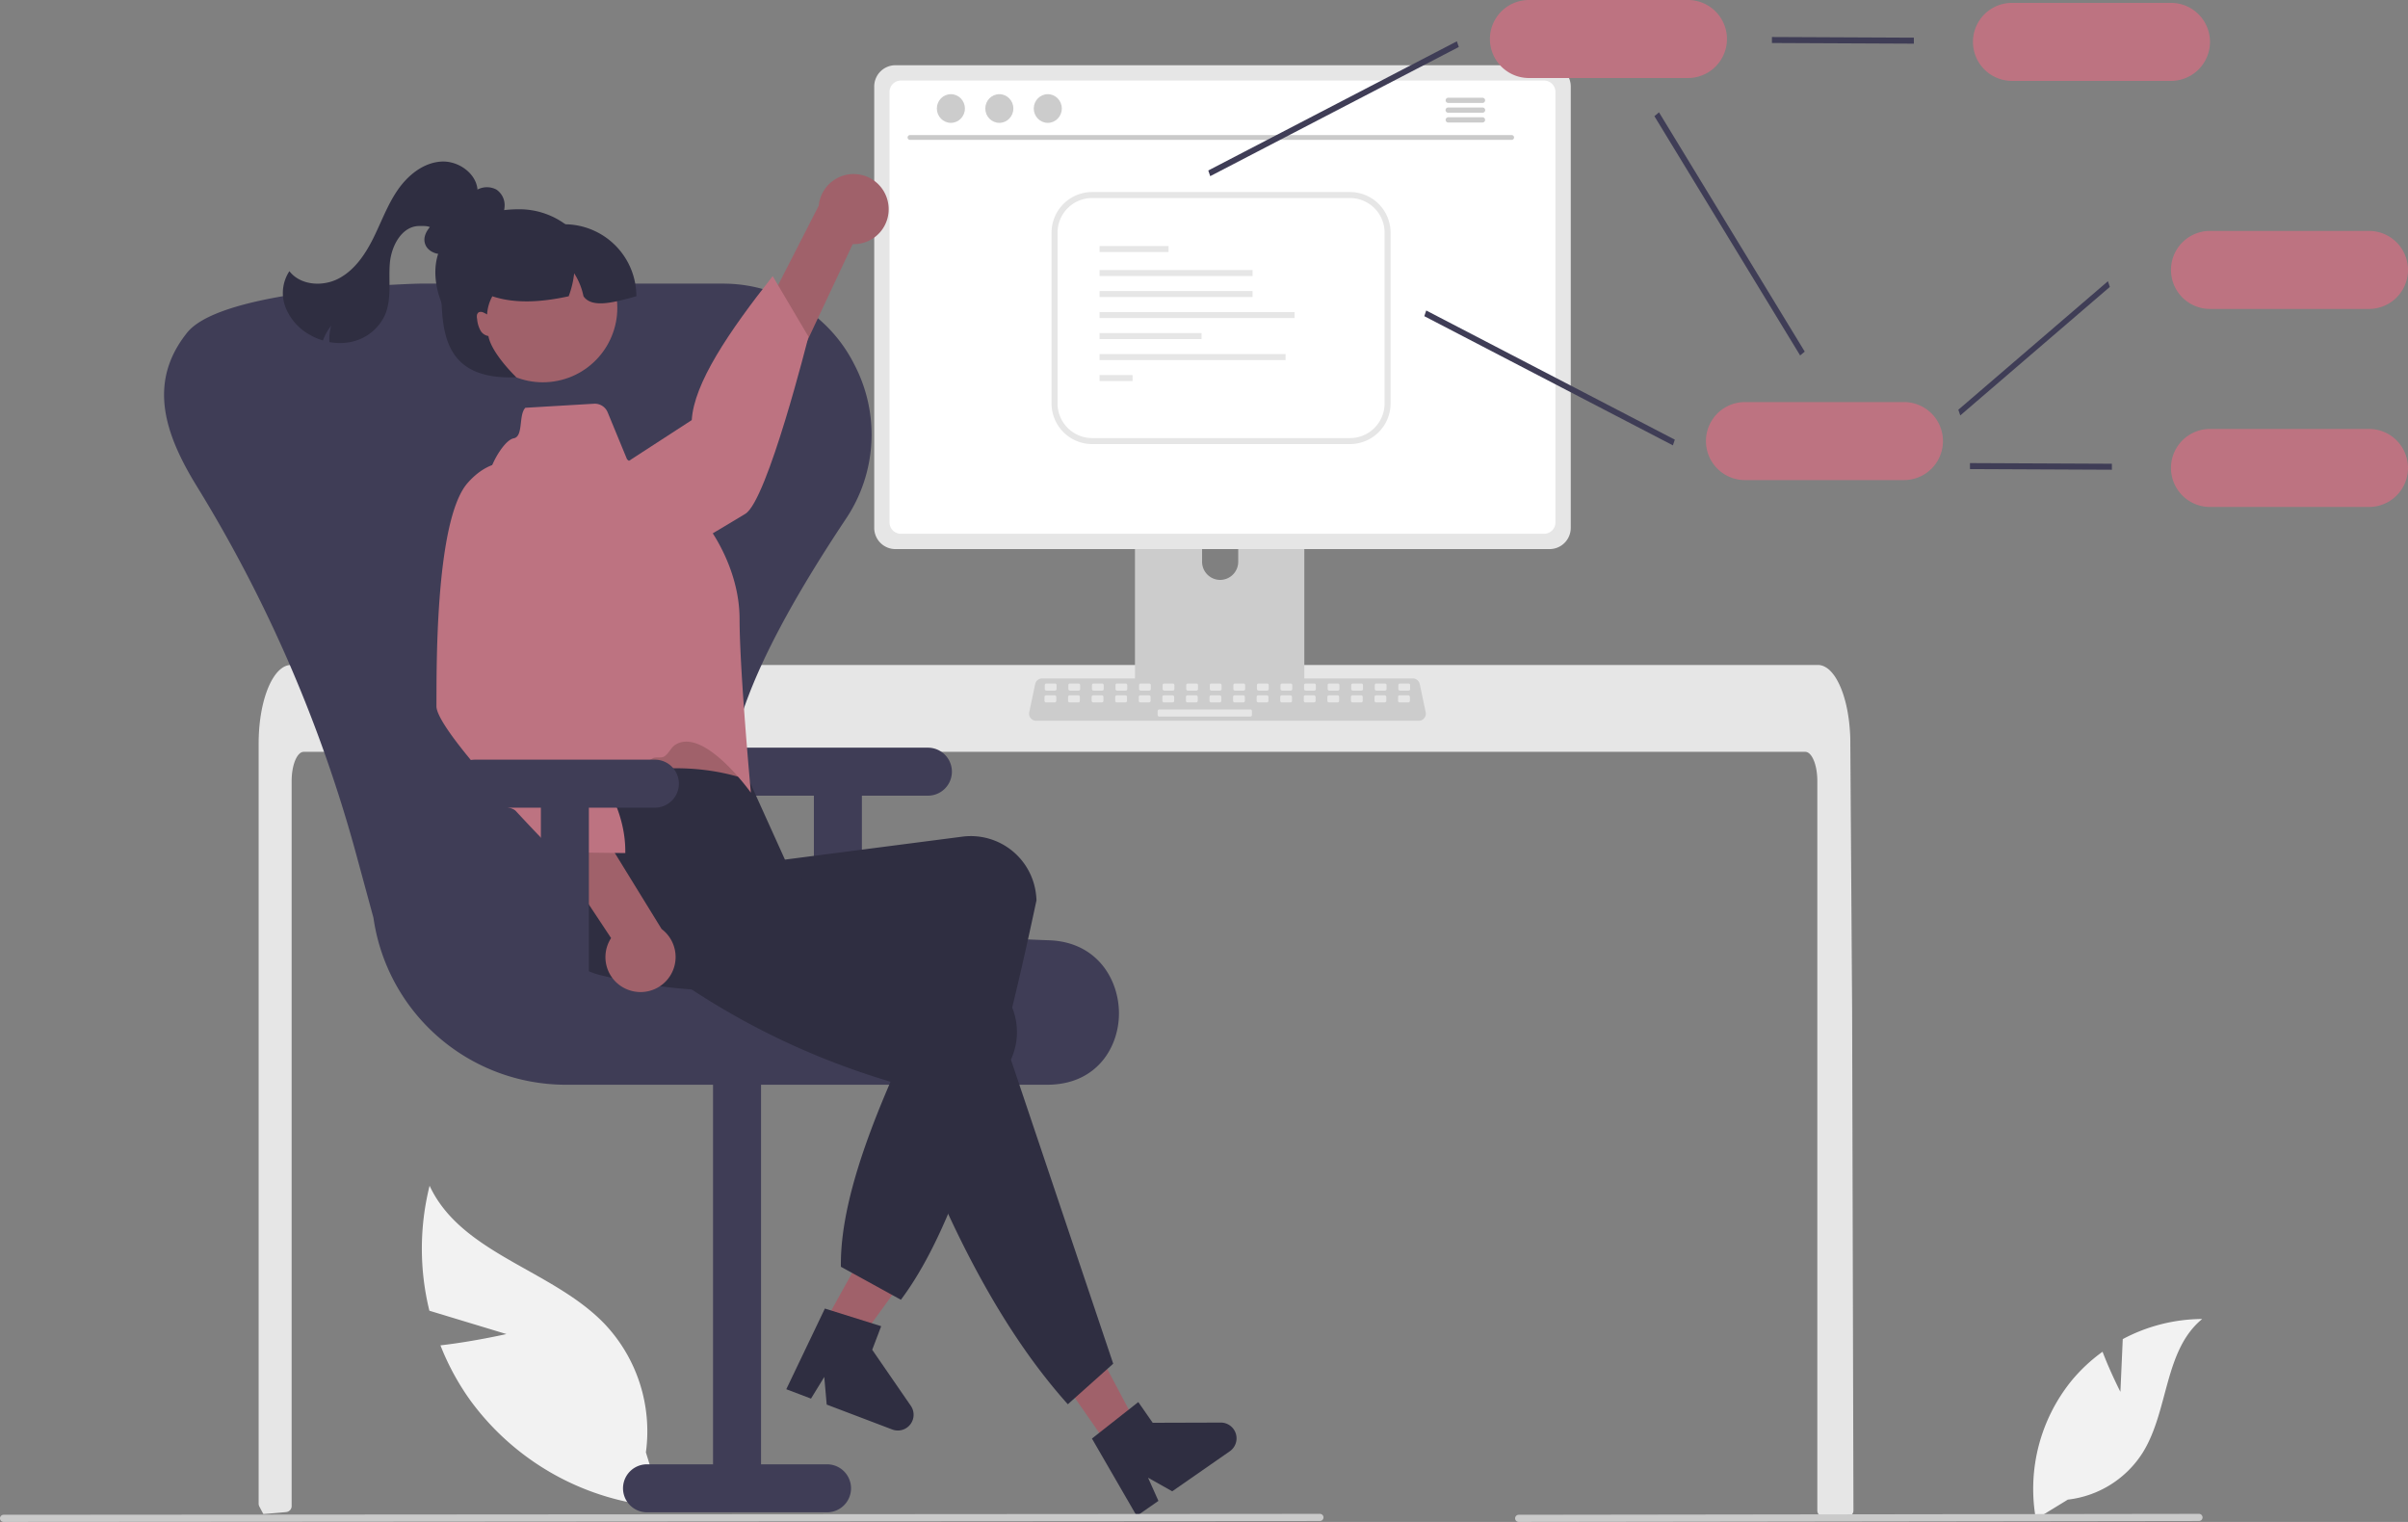 <svg xmlns="http://www.w3.org/2000/svg" data-name="Layer 1" width="802.605" height="507.219"><rect width="100%" height="100%" fill="#808080" stroke="none"/><path d="m706.75 463.87.781-17.577a56.765 56.765 0 0 1 26.478-6.702c-12.717 10.397-11.128 30.438-19.75 44.42a34.144 34.144 0 0 1-25.038 15.778l-10.641 6.515a57.215 57.215 0 0 1 12.06-46.363 55.267 55.267 0 0 1 10.156-9.438c2.549 6.72 5.954 13.366 5.954 13.366ZM168.799 444.61l-25.68-7.776a86.572 86.572 0 0 1 .067-41.654c10.575 22.71 40.792 27.909 58.207 45.916a52.073 52.073 0 0 1 13.888 42.946l5.62 18.181a87.259 87.259 0 0 1-63.976-35.285 84.287 84.287 0 0 1-10.122-18.565c10.892-1.235 21.996-3.764 21.996-3.764Z" fill="#f2f2f2"/><path d="M617.767 503.43a2.038 2.038 0 0 1-.59 1.42 1.988 1.988 0 0 1-1.41.58h-8.04a1.993 1.993 0 0 1-2-2V260.29c0-5.36-1.8-9.71-4.01-9.72h-500.49c-2.22.01-4.01 4.36-4.02 9.72v241.65a2.006 2.006 0 0 1-1.81 1.99c-1.62.16-3.24.3-4.85.43-.04 0-.08.01-.12.01-.88.08-1.76.14-2.64.21h-.01c-.46-.83-.9-1.68-1.35-2.53a2.088 2.088 0 0 1-.22-.93V247.68c0-1.48.06-2.97.16-4.44a56.853 56.853 0 0 1 .75-6.02c1.69-9.29 5.51-15.58 9.85-15.6h509a4.683 4.683 0 0 1 1.84.39 7.174 7.174 0 0 1 2.27 1.59 14.072 14.072 0 0 1 2.23 3.05c2.14 3.77 3.67 9.39 4.21 15.93 0 .06.01.12.01.18.14 1.62.21 3.27.2 4.92l.14 21.43.09 12.78.27 40.1.1 14.24Z" fill="#e6e6e6"/><path d="M432.017 147.486h-51.005a2.721 2.721 0 0 0-2.718 2.725v80.574h56.448V150.21a2.723 2.723 0 0 0-2.725-2.725Zm-25.33 45.782a6.051 6.051 0 0 1-6.024-6.023v-9.294a6.023 6.023 0 0 1 12.046 0v9.294a6.051 6.051 0 0 1-6.023 6.023Z" fill="#ccc"/><path d="M378.12 228.207v7.774a1.523 1.523 0 0 0 1.52 1.52h53.757a1.527 1.527 0 0 0 1.52-1.52v-7.774Z" fill="#3f3d56"/><path d="M516.478 21.742H298.45a7.078 7.078 0 0 0-7.066 7.066v147.127a7.073 7.073 0 0 0 7.066 7.067h218.03a7.073 7.073 0 0 0 7.066-7.067V28.808a7.078 7.078 0 0 0-7.067-7.066Z" fill="#e6e6e6"/><path d="M514.658 26.846H300.271a3.787 3.787 0 0 0-3.78 3.787v143.48a3.786 3.786 0 0 0 3.78 3.78h214.387a3.786 3.786 0 0 0 3.78-3.78V30.633a3.787 3.787 0 0 0-3.78-3.787Z" fill="#fff"/><path d="M472.9 240.206H345.35a2.346 2.346 0 0 1-2.296-2.83l1.98-9.4a2.356 2.356 0 0 1 2.295-1.862H470.92a2.356 2.356 0 0 1 2.296 1.863l1.98 9.4a2.346 2.346 0 0 1-2.297 2.829Z" fill="#ccc"/><rect x="348.235" y="227.806" width="3.928" height="2.357" rx=".488" fill="#e6e6e6"/><rect x="356.092" y="227.806" width="3.928" height="2.357" rx=".488" fill="#e6e6e6"/><rect x="363.948" y="227.806" width="3.928" height="2.357" rx=".488" fill="#e6e6e6"/><rect x="371.805" y="227.806" width="3.928" height="2.357" rx=".488" fill="#e6e6e6"/><rect x="379.662" y="227.806" width="3.928" height="2.357" rx=".488" fill="#e6e6e6"/><rect x="387.519" y="227.806" width="3.928" height="2.357" rx=".488" fill="#e6e6e6"/><rect x="395.375" y="227.806" width="3.928" height="2.357" rx=".488" fill="#e6e6e6"/><rect x="403.232" y="227.806" width="3.928" height="2.357" rx=".488" fill="#e6e6e6"/><rect x="411.089" y="227.806" width="3.928" height="2.357" rx=".488" fill="#e6e6e6"/><rect x="418.946" y="227.806" width="3.928" height="2.357" rx=".488" fill="#e6e6e6"/><rect x="426.802" y="227.806" width="3.928" height="2.357" rx=".488" fill="#e6e6e6"/><rect x="434.659" y="227.806" width="3.928" height="2.357" rx=".488" fill="#e6e6e6"/><rect x="442.516" y="227.806" width="3.928" height="2.357" rx=".488" fill="#e6e6e6"/><rect x="450.373" y="227.806" width="3.928" height="2.357" rx=".488" fill="#e6e6e6"/><rect x="458.229" y="227.806" width="3.928" height="2.357" rx=".488" fill="#e6e6e6"/><rect x="466.086" y="227.806" width="3.928" height="2.357" rx=".488" fill="#e6e6e6"/><rect x="348.142" y="231.735" width="3.928" height="2.357" rx=".488" fill="#e6e6e6"/><rect x="355.999" y="231.735" width="3.928" height="2.357" rx=".488" fill="#e6e6e6"/><rect x="363.855" y="231.735" width="3.928" height="2.357" rx=".488" fill="#e6e6e6"/><rect x="371.712" y="231.735" width="3.928" height="2.357" rx=".488" fill="#e6e6e6"/><rect x="379.569" y="231.735" width="3.928" height="2.357" rx=".488" fill="#e6e6e6"/><rect x="387.426" y="231.735" width="3.928" height="2.357" rx=".488" fill="#e6e6e6"/><rect x="395.283" y="231.735" width="3.928" height="2.357" rx=".488" fill="#e6e6e6"/><rect x="403.139" y="231.735" width="3.928" height="2.357" rx=".488" fill="#e6e6e6"/><rect x="410.996" y="231.735" width="3.928" height="2.357" rx=".488" fill="#e6e6e6"/><rect x="418.853" y="231.735" width="3.928" height="2.357" rx=".488" fill="#e6e6e6"/><rect x="426.71" y="231.735" width="3.928" height="2.357" rx=".488" fill="#e6e6e6"/><rect x="434.566" y="231.735" width="3.928" height="2.357" rx=".488" fill="#e6e6e6"/><rect x="442.423" y="231.735" width="3.928" height="2.357" rx=".488" fill="#e6e6e6"/><rect x="450.28" y="231.735" width="3.928" height="2.357" rx=".488" fill="#e6e6e6"/><rect x="458.137" y="231.735" width="3.928" height="2.357" rx=".488" fill="#e6e6e6"/><rect x="465.993" y="231.735" width="3.928" height="2.357" rx=".488" fill="#e6e6e6"/><rect x="385.854" y="236.449" width="31.427" height="2.357" rx=".488" fill="#e6e6e6"/><path d="M503.881 46.614H303.28a.798.798 0 0 1 0-1.595H503.88a.798.798 0 0 1 0 1.595Z" fill="#cacaca"/><ellipse cx="316.935" cy="36.166" rx="4.675" ry="4.779" fill="#ccc"/><ellipse cx="333.085" cy="36.166" rx="4.675" ry="4.779" fill="#ccc"/><ellipse cx="349.236" cy="36.166" rx="4.675" ry="4.779" fill="#ccc"/><path d="M494.157 32.572h-11.472a.869.869 0 0 0 0 1.737h11.472a.869.869 0 0 0 0-1.737ZM494.157 35.832h-11.472a.869.869 0 0 0 0 1.738h11.472a.869.869 0 0 0 0-1.738ZM494.157 39.089h-11.472a.869.869 0 0 0 0 1.737h11.472a.869.869 0 0 0 0-1.737Z" fill="#ccc"/><path fill="#3f3d56" d="m403.375 58.71-.648-1.893 82.858-43.052.647 1.893-82.857 43.052zM653.375 138.452l-.648-1.893 49.858-42.834.647 1.892-49.857 42.835zM557.585 148.423l-82.858-43.052.648-1.893 82.857 43.052-.647 1.893zM600 118.465l-48.575-79.746 1.535-1.283 48.574 79.746-1.534 1.283zM637.908 14.554l-47.307-.218v-2l47.307.218v2z"/><path d="M723.605 26.96h-53a13 13 0 0 1 0-26h53a13 13 0 0 1 0 26ZM789.605 102.96h-53a13 13 0 0 1 0-26h53a13 13 0 0 1 0 26Z" fill="#bd7381"/><path fill="#3f3d56" d="m703.908 156.553-47.307-.217v-2l47.307.217v2z"/><path d="M789.605 168.96h-53a13 13 0 0 1 0-26h53a13 13 0 0 1 0 26ZM634.605 160h-53a13 13 0 0 1 0-26h53a13 13 0 0 1 0 26ZM562.605 26h-53a13 13 0 0 1 0-26h53a13 13 0 0 1 0 26Z" fill="#bd7381"/><path d="M309.277 249.18h-60a8 8 0 0 0 0 16h22v62h16v-62h22a8 8 0 0 0 0-16Z" fill="#3f3d56"/><path d="M348.878 361.517H188.395a64.805 64.805 0 0 1-63.917-55.636l-5.68-20.895a469.078 469.078 0 0 0-53.182-122.903c-10.747-17.454-16.279-34.35-3.715-50.616l.316-.41c10.077-13.116 60.234-15.955 76.585-16.507q.97-.033 1.946-.033h99.819q.977 0 1.944.033a48.847 48.847 0 0 1 42.237 26.92 50.331 50.331 0 0 1-2.856 51.53c-35.064 52.671-45.8 85.698-34.808 107.086 10.631 20.687 43.22 31.264 102.558 33.285 15.946.543 23.265 12.96 23.316 24.266.05 11.015-6.986 23.176-22.553 23.848q-.758.032-1.527.032Z" fill="#3f3d56"/><path d="M215.657 504.017h60a8 8 0 1 0 0-16h-22v-135h-16v135h-22a8 8 0 0 0 0 16Z" fill="#3f3d56"/><path fill="#a0616a" d="m269.963 449.592 10.336 5.614 27.362-37.831-15.256-8.287-22.442 40.504z"/><path d="m274.938 436.111 18.764 5.876-2.986 7.86 12.867 18.675a5.253 5.253 0 0 1-6.191 7.891l-21.844-8.299-.811-9.206-4.424 7.217-8.236-3.129Z" fill="#2f2e41"/><path d="M296.078 68.076a11.614 11.614 0 0 1-11.86 13.285l-39.852 84.795-12.499-17.43 41.024-80.181a11.677 11.677 0 0 1 23.187-.47Z" fill="#a0616a"/><path d="M163.829 183.3s-1.068 14.814 15.685 17.72 61.539-25.415 68.894-29.764 21.062-59.06 21.062-59.06l-11.92-20.162c-14.718 18.617-26.275 35.784-26.977 47.97Z" fill="#bd7381"/><path d="m183.17 234.327 3.617 15.546s.036 14.335 2.575 16.978c2.52 2.631 57.955-2.651 57.955-2.651s-5.877-23.1-5.8-40.578Z" fill="#a0616a"/><path d="m300.277 433.18-20-11c-.38-26.025 15.273-61.243 33.84-98.132-41.524 7.141-80.697 9.429-114.58.79a21.901 21.901 0 0 1-15.663-26.458q.198-.822.458-1.627c4.055-12.372-5.038-20.128 3.325-33.736 21.997-7.512 42.892-9.634 62-3l11.973 26.471 59.342-7.679a21.882 21.882 0 0 1 24.344 19.294q.12.966.156 1.94c-11.999 56.253-25.454 106.869-45.195 133.137Z" fill="#2f2e41"/><path d="m175.114 135.904 22.86-1.35a4.641 4.641 0 0 1 4.565 2.864l6.46 15.661 26.85 22.192s10.631 13.528 10.656 31 3.772 57.91 3.772 57.91-15.515-21.84-25.092-16.031c-1.629.988-2.202 3.009-3.908 4.03-.852.51-2.818.014-3.678.525-13.196 7.833-26.958 15.486-28.244 14.144-2.524-2.634-5.587-16.097-5.587-16.097l-20.926-76.887a28.477 28.477 0 0 1 4.05-23.962c1.461-2.058 2.993-3.59 4.416-3.843 3.197-.68 1.496-7.844 3.806-10.156Z" fill="#bd7381"/><path fill="#a0616a" d="m369.583 482.16 9.65-6.709-21.861-41.244-14.242 9.902 26.453 38.051z"/><path d="m371.042 454.486-15.124 13.519c-24.048-26.796-42.227-64.376-57.633-107.053-40.366-11.822-70.807-30.888-97.382-53.527-9.016-7.628-15.774-17.428-8.085-26.72q.54-.652 1.126-1.261c9.078-9.33 32.1-7.552 45.585-16.1l30.121 32.197-1.895 8.631 56.578 19.165a21.852 21.852 0 0 1 13.335 28.017q-.318.92-.713 1.812ZM363.957 479.44l15.447-12.165 4.8 6.905 22.678-.069a5.253 5.253 0 0 1 3.015 9.566l-19.187 13.338-8.055-4.531 3.456 7.727-7.234 5.03Z" fill="#2f2e41"/><path d="M208.872 329.673a11.614 11.614 0 0 1-5.19-17.036l-51.754-78.102 21.386-1.626 47.202 76.707a11.677 11.677 0 0 1-11.644 20.057Z" fill="#a0616a"/><path d="M179.115 156.81s-12.103-8.607-23.289 4.199-10.251 65.787-10.356 74.33c-.033 2.676 3.83 8.449 9.153 15.117 2.39 2.994 5.073 6.168 7.83 9.323 1.596 1.826.221 5.627 1.824 7.401 1.593 1.765 6.164 1.505 7.68 3.143a648.149 648.149 0 0 0 13.038 13.694l23.42.288c.264-17.41-11.658-32.95-26.976-47.97Z" fill="#bd7381"/><path d="M155.508 81.008c-2.217 1.6-4.55 3.249-7.256 3.646s-5.873-.912-6.622-3.542c-.915-3.216 1.989-6.144 4.599-8.234l8.276-6.627a20.01 20.01 0 0 1 5.074-3.28 6.762 6.762 0 0 1 5.854.195 6.287 6.287 0 0 1 2.763 5.474 11.687 11.687 0 0 1-2.05 5.996 21.089 21.089 0 0 1-13.69 9.307" fill="#2f2e41"/><path d="M218.277 253.18h-60a8 8 0 0 0 0 16h22v62h16v-62h22a8 8 0 0 0 0-16Z" fill="#3f3d56"/><path d="M159.184 64.224c.242-5.999-6.15-10.748-12.14-10.373s-11.138 4.589-14.535 9.538c-3.395 4.945-5.435 10.673-8.11 16.042s-6.237 10.627-11.553 13.41c-5.315 2.777-12.713 2.282-16.387-2.462a13.208 13.208 0 0 0-1.356 11.865 18.088 18.088 0 0 0 7.938 9.211 20.797 20.797 0 0 0 4.596 2.021 18.715 18.715 0 0 1 2.766-4.975 15.45 15.45 0 0 0-.595 5.507 18.388 18.388 0 0 0 7.49-.118 15.945 15.945 0 0 0 11.062-9.021c2.246-5.318 1.102-11.38 1.582-17.133.477-5.754 3.944-12.322 9.716-12.415 4.397-.073 3.815.29 6.6 3.691" fill="#2f2e41"/><path d="M199.105 95.742a26 26 0 0 1-26 26c-14.36 0-28-16.64-28-31s13.64-21 28-21a26 26 0 0 1 26 26Z" fill="#2f2e41"/><circle cx="379.642" cy="298.989" r="24.805" transform="rotate(-11.564 -689.436 1181.914)" fill="#a0616a"/><path d="M212.105 98.742c-7.343 2.005-14.757 4.107-17.62 0a22.578 22.578 0 0 0-3.11-7.66 31.014 31.014 0 0 1-1.83 7.66c-9.277 2.016-17.947 2.498-25.44 0a14.204 14.204 0 0 0-1.75 6.06 8.551 8.551 0 0 0-1.16-.61 1.919 1.919 0 0 0-1.58-.14 1.364 1.364 0 0 0-.65 1.01 3.772 3.772 0 0 0 .06 1.25 9.503 9.503 0 0 0 1.25 4.06 3.703 3.703 0 0 0 2.51 1.61c1.04 5.85 9.32 13.76 9.32 13.76-25 1-25-15.96-25-32l3-6h10v-13h28a24.006 24.006 0 0 1 24 24Z" fill="#2f2e41"/><path d="m439.94 506.911-438.75.308a1.19 1.19 0 1 1 0-2.382l438.75-.307a1.19 1.19 0 0 1 0 2.381ZM732.94 506.911l-226.75.308a1.19 1.19 0 1 1 0-2.382l226.75-.307a1.19 1.19 0 1 1 0 2.381Z" fill="#cacaca"/><path d="M449.968 148h-85.953a13.539 13.539 0 0 1-13.523-13.523V77.523A13.539 13.539 0 0 1 364.015 64h85.953a13.539 13.539 0 0 1 13.524 13.523v56.954A13.539 13.539 0 0 1 449.968 148Zm-85.953-82a11.537 11.537 0 0 0-11.523 11.523v56.954A11.537 11.537 0 0 0 364.015 146h85.953a11.537 11.537 0 0 0 11.524-11.523V77.523A11.537 11.537 0 0 0 449.968 66Z" fill="#e6e6e6"/><path fill="#e6e6e6" d="M366.491 82h22.991v2h-22.991zM366.491 90h51v2h-51zM366.491 97h51v2h-51zM366.491 104h65v2h-65zM366.491 111h34v2h-34zM366.491 118h62v2h-62zM366.491 125h11v2h-11z"/></svg>